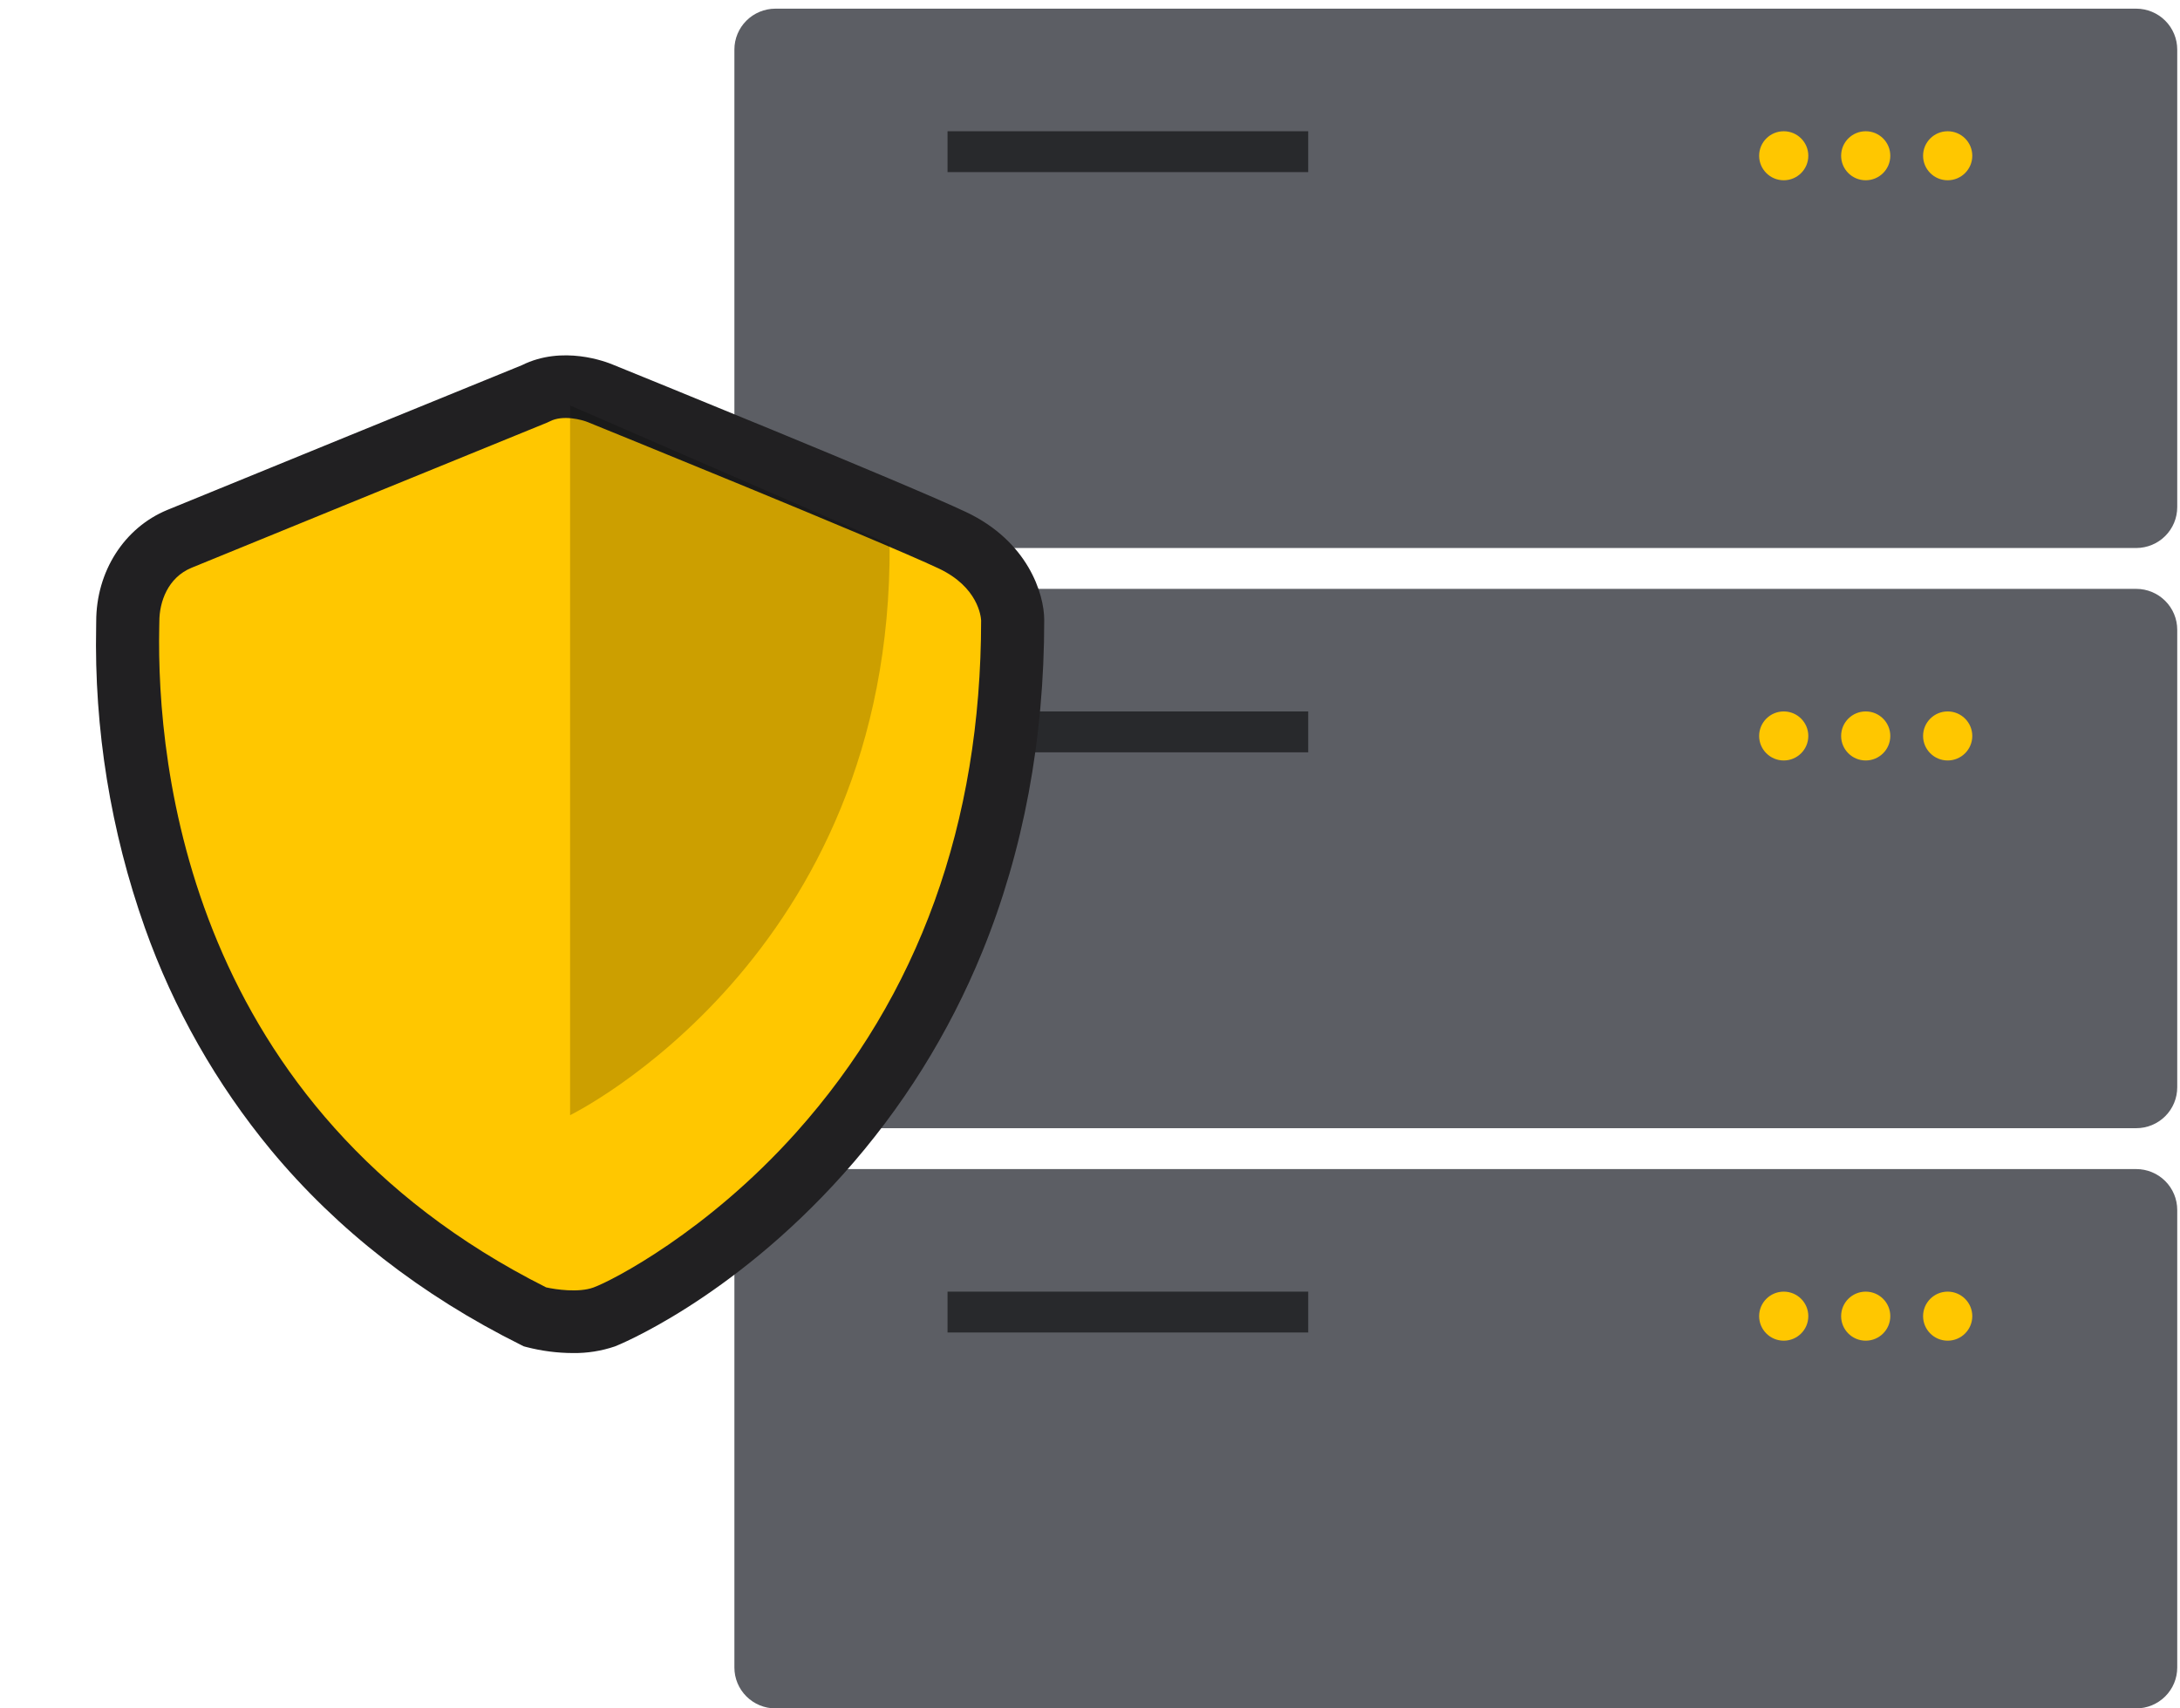 <svg width="74" height="58" viewBox="0 0 74 58" fill="none" xmlns="http://www.w3.org/2000/svg">
<path d="M72.515 18.605H26.32C25.951 18.604 25.598 18.458 25.337 18.198C25.076 17.938 24.929 17.585 24.929 17.218V1.681C24.929 1.314 25.076 0.961 25.337 0.701C25.598 0.441 25.951 0.295 26.32 0.294H72.515C72.884 0.295 73.237 0.441 73.498 0.701C73.759 0.961 73.906 1.314 73.906 1.681V17.218C73.906 17.585 73.759 17.938 73.498 18.198C73.237 18.458 72.884 18.604 72.515 18.605Z" fill="#5C5E64"/>
<path d="M44.408 4.456H32.164V5.843H44.408V4.456Z" fill="#28292C"/>
<path d="M60.549 6.12C61.01 6.12 61.383 5.748 61.383 5.288C61.383 4.828 61.01 4.456 60.549 4.456C60.088 4.456 59.714 4.828 59.714 5.288C59.714 5.748 60.088 6.12 60.549 6.12Z" fill="#FFC700"/>
<path d="M63.332 6.12C63.793 6.12 64.166 5.748 64.166 5.288C64.166 4.828 63.793 4.456 63.332 4.456C62.87 4.456 62.497 4.828 62.497 5.288C62.497 5.748 62.87 6.12 63.332 6.12Z" fill="#FFC700"/>
<path d="M66.114 6.12C66.575 6.12 66.949 5.748 66.949 5.288C66.949 4.828 66.575 4.456 66.114 4.456C65.653 4.456 65.279 4.828 65.279 5.288C65.279 5.748 65.653 6.12 66.114 6.12Z" fill="#FFC700"/>
<path d="M72.515 38.302H26.32C25.951 38.302 25.598 38.156 25.337 37.896C25.076 37.636 24.929 37.283 24.929 36.915V21.379C24.929 21.011 25.076 20.659 25.337 20.399C25.598 20.139 25.951 19.992 26.32 19.992H72.515C72.884 19.992 73.237 20.139 73.498 20.399C73.759 20.659 73.906 21.011 73.906 21.379V36.915C73.906 37.283 73.759 37.636 73.498 37.896C73.237 38.156 72.884 38.302 72.515 38.302Z" fill="#5C5E64"/>
<path d="M44.408 24.153H32.164V25.541H44.408V24.153Z" fill="#28292C"/>
<path d="M60.549 25.818C61.01 25.818 61.383 25.445 61.383 24.986C61.383 24.526 61.01 24.153 60.549 24.153C60.088 24.153 59.714 24.526 59.714 24.986C59.714 25.445 60.088 25.818 60.549 25.818Z" fill="#FFC700"/>
<path d="M63.332 25.818C63.793 25.818 64.166 25.445 64.166 24.986C64.166 24.526 63.793 24.153 63.332 24.153C62.87 24.153 62.497 24.526 62.497 24.986C62.497 25.445 62.87 25.818 63.332 25.818Z" fill="#FFC700"/>
<path d="M66.114 25.818C66.575 25.818 66.949 25.445 66.949 24.986C66.949 24.526 66.575 24.153 66.114 24.153C65.653 24.153 65.279 24.526 65.279 24.986C65.279 25.445 65.653 25.818 66.114 25.818Z" fill="#FFC700"/>
<path d="M72.515 58H26.32C25.951 58 25.598 57.853 25.337 57.593C25.076 57.333 24.929 56.981 24.929 56.613V41.077C24.929 40.709 25.076 40.356 25.337 40.096C25.598 39.836 25.951 39.69 26.32 39.69H72.515C72.884 39.69 73.237 39.836 73.498 40.096C73.759 40.356 73.906 40.709 73.906 41.077V56.613C73.906 56.981 73.759 57.333 73.498 57.593C73.237 57.853 72.884 58 72.515 58Z" fill="#5C5E64"/>
<path d="M44.408 43.851H32.164V45.238H44.408V43.851Z" fill="#28292C"/>
<path d="M60.549 45.516C61.01 45.516 61.383 45.143 61.383 44.683C61.383 44.224 61.01 43.851 60.549 43.851C60.088 43.851 59.714 44.224 59.714 44.683C59.714 45.143 60.088 45.516 60.549 45.516Z" fill="#FFC700"/>
<path d="M63.332 45.516C63.793 45.516 64.166 45.143 64.166 44.683C64.166 44.224 63.793 43.851 63.332 43.851C62.87 43.851 62.497 44.224 62.497 44.683C62.497 45.143 62.87 45.516 63.332 45.516Z" fill="#FFC700"/>
<path d="M66.114 45.516C66.575 45.516 66.949 45.143 66.949 44.683C66.949 44.224 66.575 43.851 66.114 43.851C65.653 43.851 65.279 44.224 65.279 44.683C65.279 45.143 65.653 45.516 66.114 45.516Z" fill="#FFC700"/>
<path d="M18.163 13.351C18.163 13.351 7.243 17.85 6.072 18.34C4.902 18.829 4.317 20.003 4.317 21.176C4.317 22.35 3.44 37.667 18.163 45.073C18.163 45.073 19.499 45.444 20.513 45.073C21.527 44.702 34.397 38.441 34.397 21.127C34.397 21.127 34.397 19.367 32.349 18.388C30.302 17.41 20.402 13.351 20.402 13.351C20.402 13.351 19.186 12.813 18.163 13.351Z" fill="#FFC700"/>
<path d="M19.445 45.936C18.916 45.934 18.39 45.866 17.878 45.734L17.777 45.707L17.684 45.66C14.301 43.977 11.447 41.753 9.202 39.05C7.343 36.8 5.893 34.246 4.919 31.501C3.754 28.215 3.193 24.748 3.264 21.266C3.265 21.192 3.266 21.136 3.266 21.097C3.266 19.404 4.213 17.919 5.678 17.313C6.799 16.849 16.98 12.698 17.716 12.398C19.101 11.709 20.579 12.284 20.815 12.384C21.346 12.6 30.757 16.421 32.791 17.383C34.887 18.373 35.446 20.153 35.446 21.049C35.446 25.103 34.739 28.892 33.344 32.311C32.217 35.078 30.621 37.633 28.623 39.864C24.769 44.169 20.915 45.695 20.877 45.709C20.417 45.866 19.932 45.943 19.445 45.936ZM18.538 43.706C18.872 43.781 19.642 43.892 20.143 43.711C20.781 43.48 24.007 41.819 27.022 38.451C31.188 33.798 33.301 27.948 33.304 21.064C33.297 20.924 33.197 19.93 31.87 19.302C29.876 18.36 20.093 14.389 19.995 14.349L19.968 14.337C19.763 14.252 19.11 14.072 18.661 14.306L18.571 14.348C18.462 14.393 7.655 18.799 6.502 19.276C5.696 19.609 5.409 20.435 5.409 21.097C5.409 21.145 5.407 21.216 5.405 21.307C5.313 26.017 6.411 37.607 18.538 43.706Z" fill="#212022"/>
<path opacity="0.2" d="M19.352 13.765V37.86C19.352 37.86 30.294 32.519 30.198 18.478L19.352 13.765Z" fill="black"/>
</svg>
